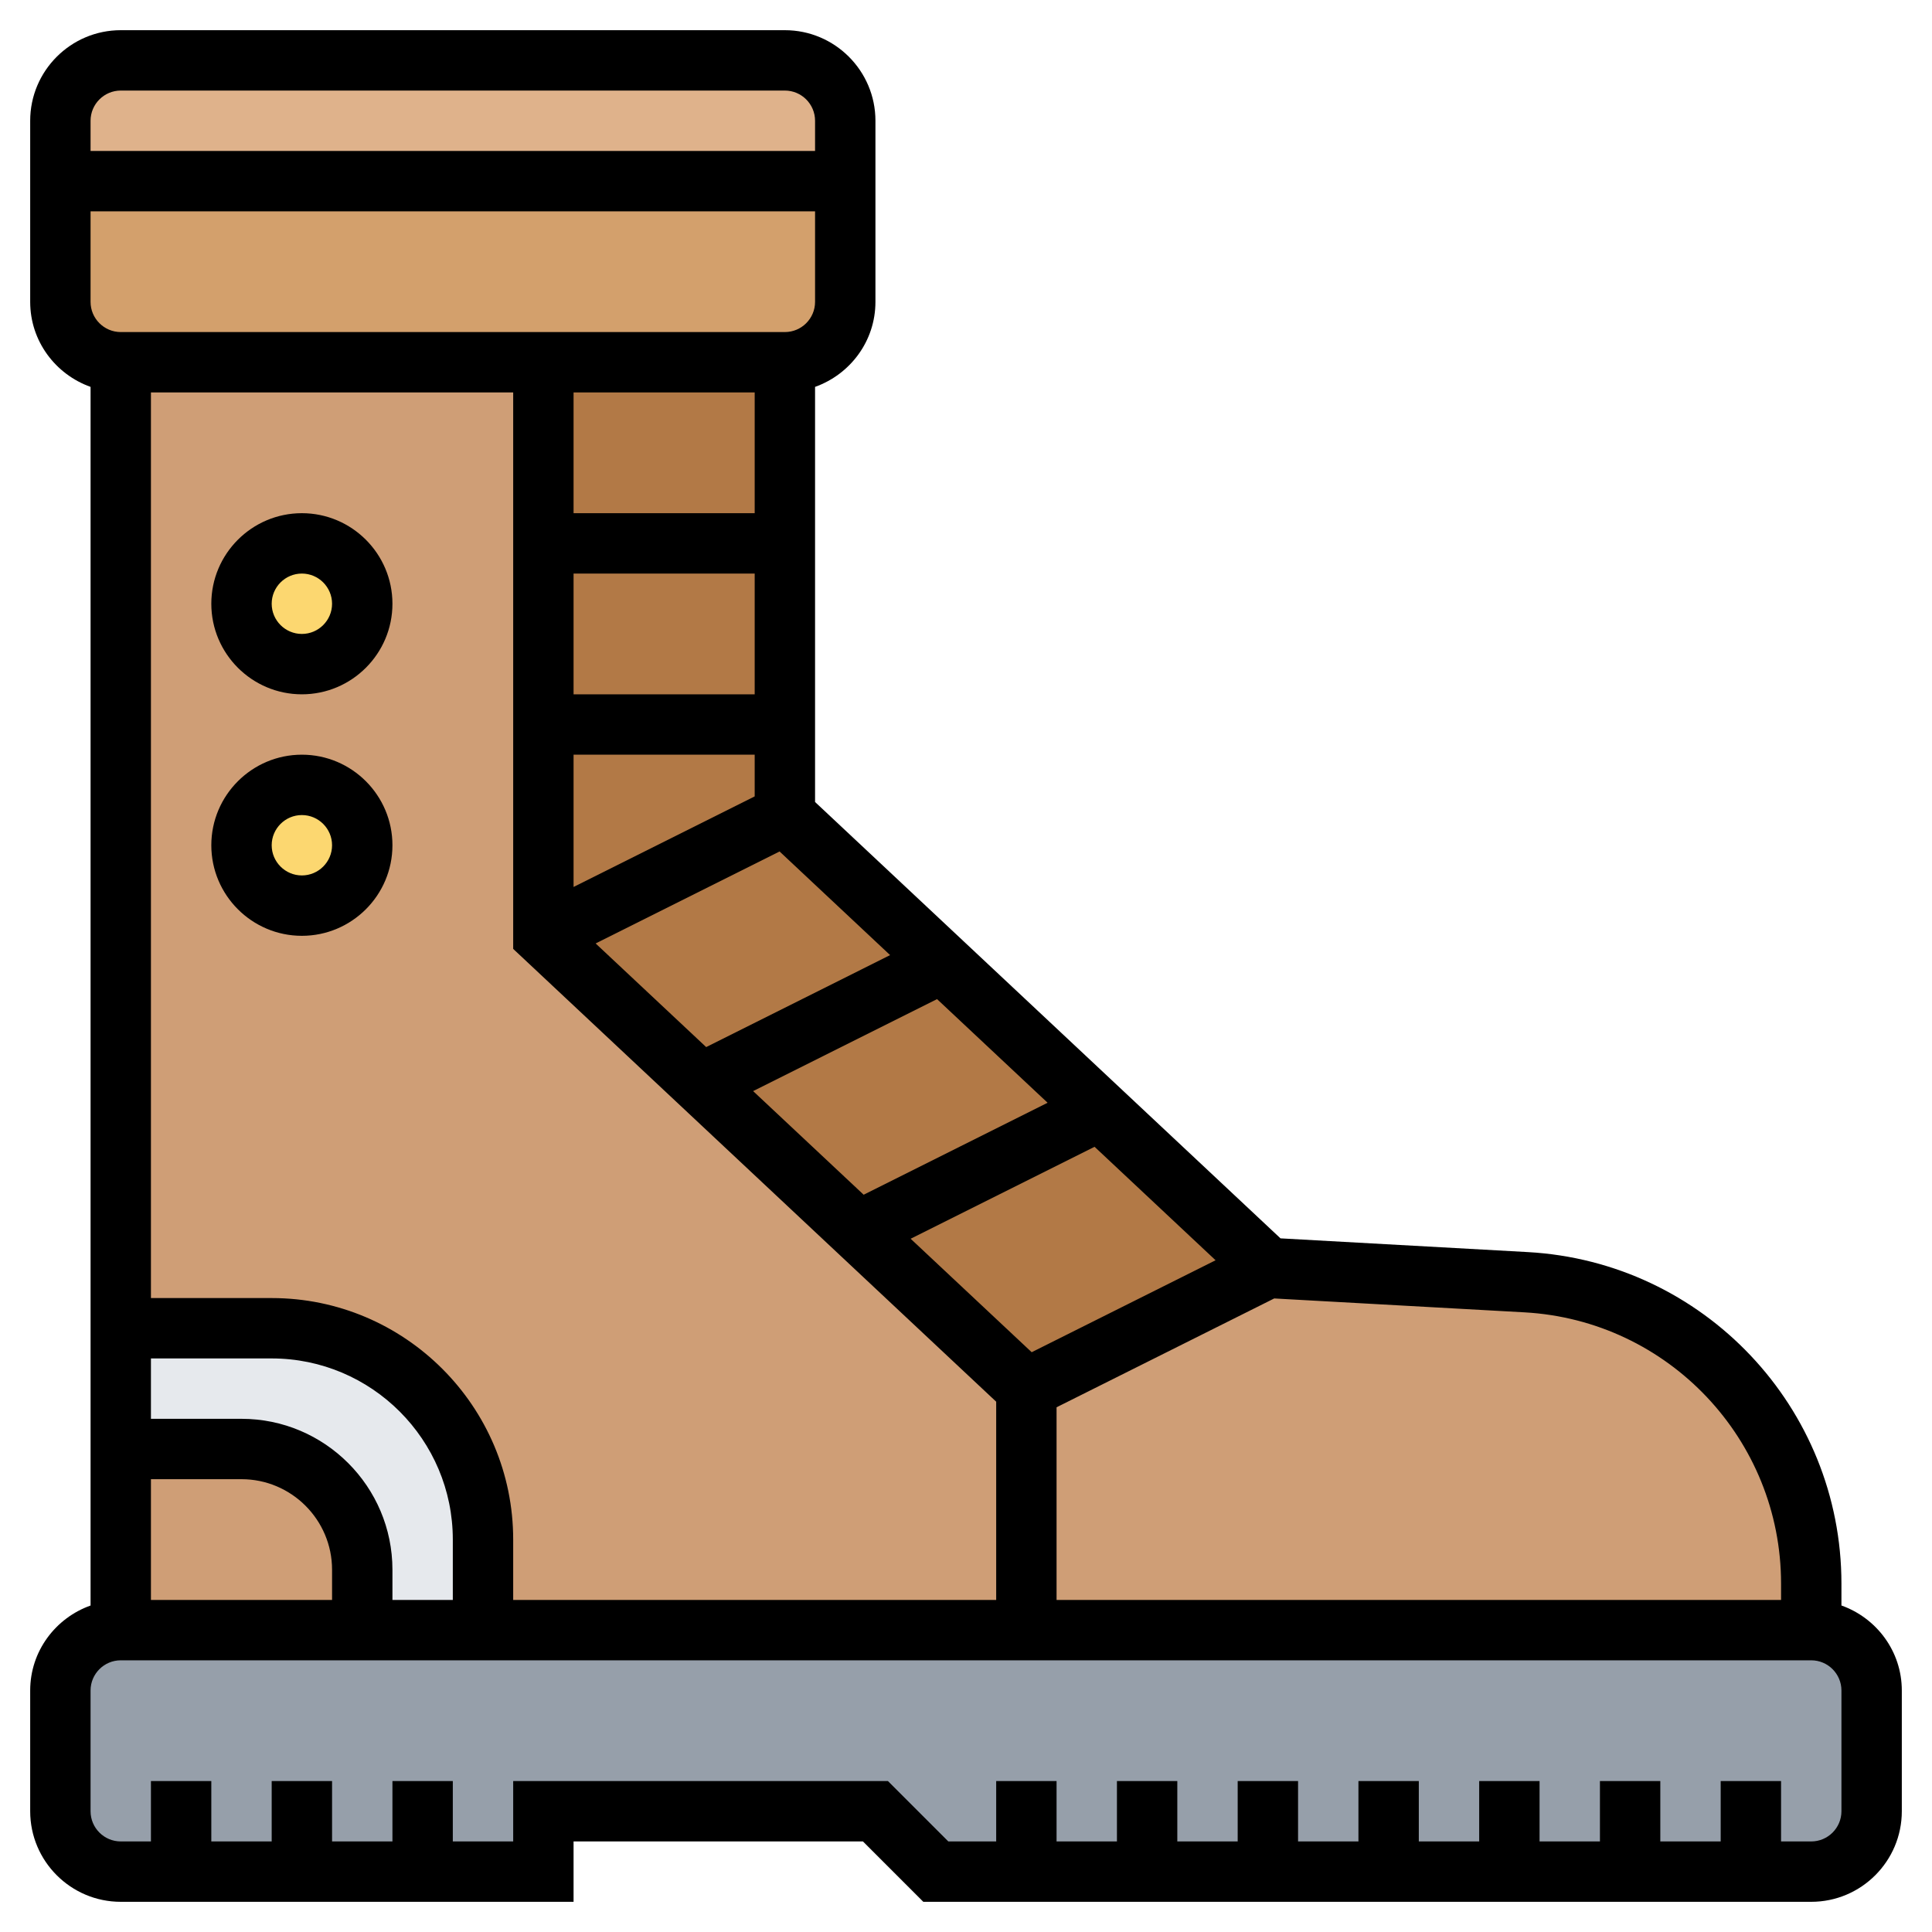 <svg id="Layer_5" enable-background="new 0 0 64 64" height="512" viewBox="0 0 64 64" width="512" xmlns="http://www.w3.org/2000/svg"><g><g><path d="m28 6v4c0 1.1-.9 2-2 2h-8-14c-1.1 0-2-.9-2-2v-4z" fill="#d3a06c"/><path d="m28 4v2h-26v-2c0-1.1.9-2 2-2h22c1.1 0 2 .9 2 2z" fill="#dfb28b"/><path d="m12 52v2h-8v-6h4c2.21 0 4 1.79 4 4z" fill="#cf9e76"/><path d="m50.55 42.48-8.55-.48-8 4-5.57-5.22-5.21-4.89-5.22-4.89v-7-6-6h-14v32h5c3.87 0 7 3.13 7 7v3h18 26v-1.54c0-5.31-4.15-9.69-9.45-9.98z" fill="#cf9e76"/><path d="m36.31 36.67-5.15-4.84-5.16-4.83v-3-6-6h-8v6 6 7l5.22 4.89 5.21 4.89 5.57 5.22 8-4z" fill="#b27946"/><path d="m14 62h-4-4-2c-1.1 0-2-.9-2-2v-4c0-1.1.9-2 2-2h8 4 18 26c1.1 0 2 .9 2 2v4c0 1.1-.9 2-2 2h-2-4-4-4-4-4-4-3l-2-2h-11v2z" fill="#969faa"/><path d="m16 51v3h-4v-2c0-2.21-1.79-4-4-4h-4v-4h5c3.87 0 7 3.13 7 7z" fill="#e6e9ed"/><g fill="#fcd770"><circle cx="10" cy="28" r="2"/><circle cx="10" cy="20" r="2"/></g></g><g><path d="m61 53.184v-.724c0-5.835-4.564-10.66-10.39-10.983l-8.192-.455-15.418-14.455v-13.751c1.161-.414 2-1.514 2-2.816v-6c0-1.654-1.346-3-3-3h-22c-1.654 0-3 1.346-3 3v6c0 1.302.839 2.402 2 2.816v40.369c-1.161.413-2 1.513-2 2.815v4c0 1.654 1.346 3 3 3h15v-2h9.586l2 2h29.414c1.654 0 3-1.346 3-3v-4c0-1.302-.839-2.402-2-2.816zm-2-.724v.54h-24v-6.382l7.21-3.605 8.289.46c4.767.265 8.501 4.213 8.501 8.987zm-54-3.46h3c1.654 0 3 1.346 3 3v1h-6zm3-2h-3v-2h4c3.309 0 6 2.691 6 6v2h-2v-1c0-2.757-2.243-5-5-5zm1-4h-4v-30h12v18.433l16 15v6.567h-16v-2c0-4.411-3.589-8-8-8zm16-20h-6v-4h6zm-6 2h6v1.382l-6 3zm6-8h-6v-4h6zm9.176 27.794-4.01-3.759 6.093-3.046 4.009 3.759zm-5.566-5.217-3.662-3.433 6.093-3.047 3.662 3.433zm.876-7.938-6.093 3.047-3.662-3.433 6.093-3.047zm-3.486-20.639h-22c-.551 0-1-.449-1-1v-3h24v3c0 .551-.449 1-1 1zm-22-8h22c.551 0 1 .449 1 1v1h-24v-1c0-.551.449-1 1-1zm57 57c0 .551-.449 1-1 1h-1v-2h-2v2h-2v-2h-2v2h-2v-2h-2v2h-2v-2h-2v2h-2v-2h-2v2h-2v-2h-2v2h-2v-2h-2v2h-1.586l-2-2h-12.414v2h-2v-2h-2v2h-2v-2h-2v2h-2v-2h-2v2h-1c-.551 0-1-.449-1-1v-4c0-.551.449-1 1-1h56c.551 0 1 .449 1 1z"/><path d="m10 17c-1.654 0-3 1.346-3 3s1.346 3 3 3 3-1.346 3-3-1.346-3-3-3zm0 4c-.551 0-1-.449-1-1s.449-1 1-1 1 .449 1 1-.449 1-1 1z"/><path d="m10 25c-1.654 0-3 1.346-3 3s1.346 3 3 3 3-1.346 3-3-1.346-3-3-3zm0 4c-.551 0-1-.449-1-1s.449-1 1-1 1 .449 1 1-.449 1-1 1z"/></g></g></svg>